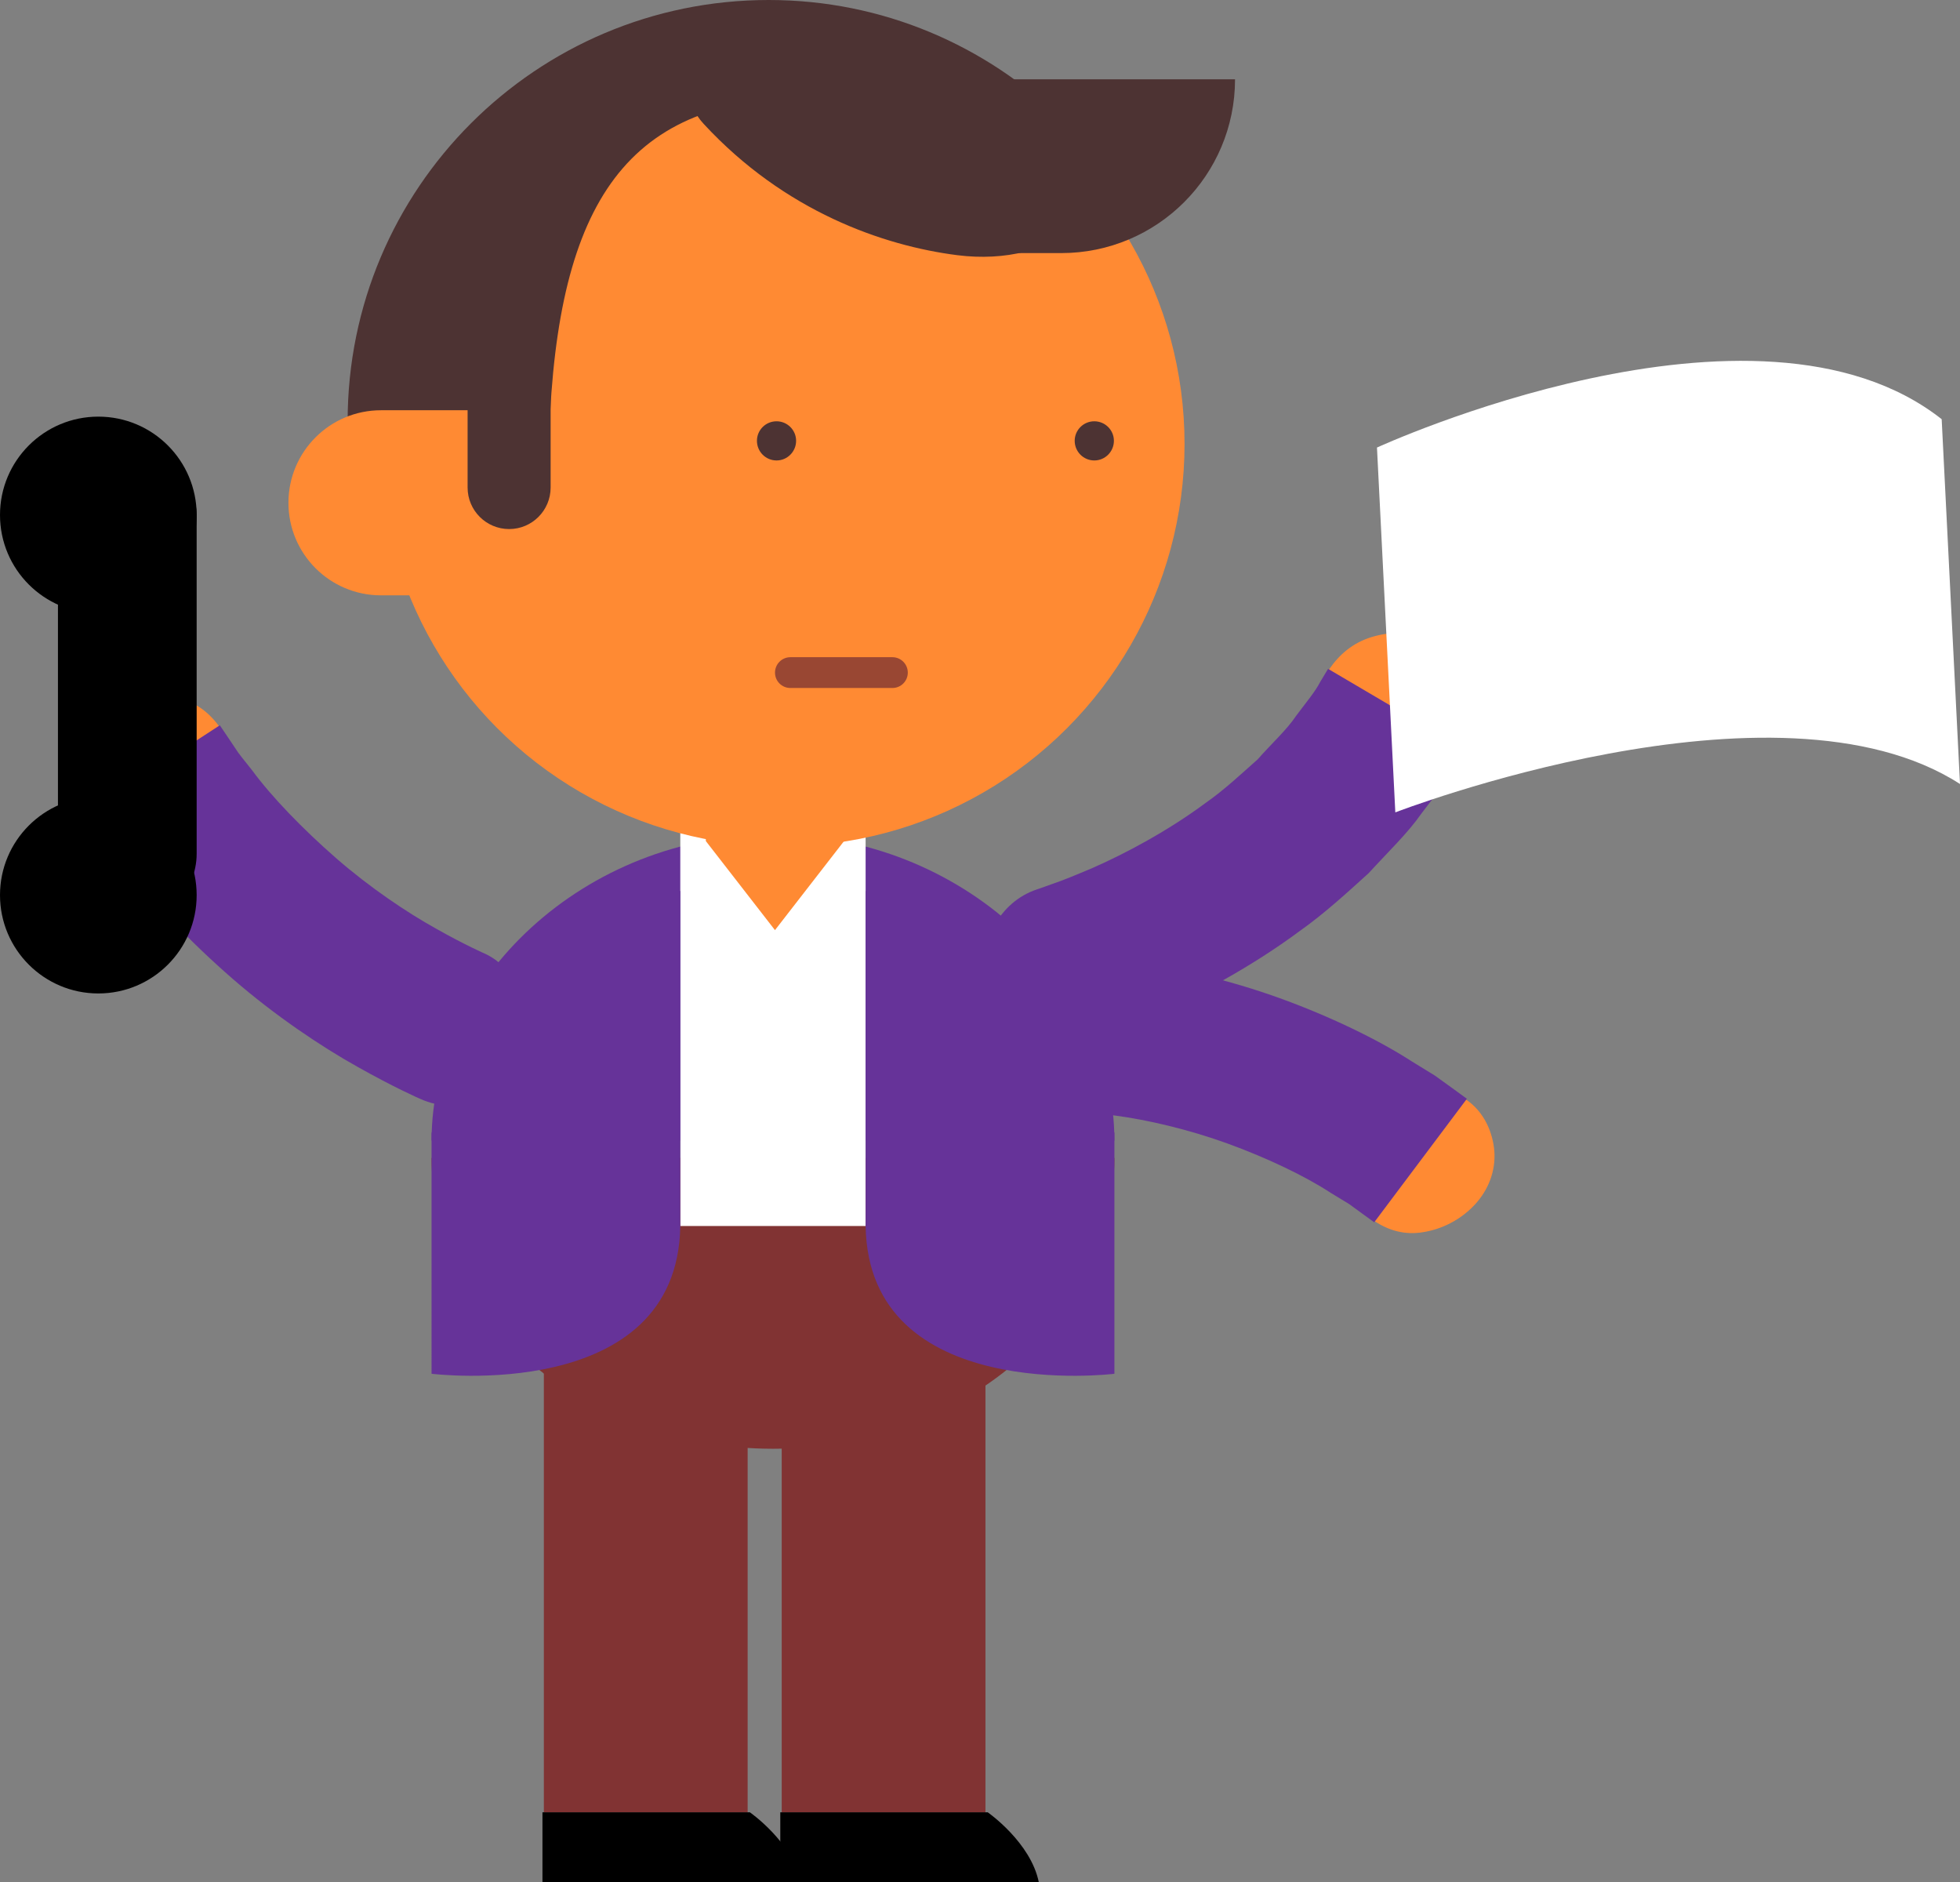 <?xml version="1.0" encoding="utf-8"?>
<!-- Generator: Adobe Illustrator 17.0.0, SVG Export Plug-In . SVG Version: 6.00 Build 0)  -->
<!DOCTYPE svg PUBLIC "-//W3C//DTD SVG 1.1//EN" "http://www.w3.org/Graphics/SVG/1.1/DTD/svg11.dtd">
<svg version="1.1" id="Слой_1" xmlns="http://www.w3.org/2000/svg" xmlns:xlink="http://www.w3.org/1999/xlink" x="0px" y="0px"
	 width="93.585px" height="89.857px" viewBox="0 0 93.585 89.857" enable-background="new 0 0 93.585 89.857" xml:space="preserve">
<rect x="0" y="0" width="93.585" height="89.857" fill="#808080" stroke="none"/>
<g>
	<g>
		<rect x="37.325" y="63.004" fill="#813333" width="9.728" height="23.512"/>
		<path d="M47.163,86.516h-9.906v3.342h12.344C49.22,87.947,47.163,86.516,47.163,86.516z"/>
	</g>
	<g>
		<rect x="25.968" y="63.004" fill="#813333" width="9.73" height="23.512"/>
		<path d="M35.807,86.516h-9.906v3.342h12.344C37.862,87.947,35.807,86.516,35.807,86.516z"/>
	</g>
	<g>
		<path fill="#663399" d="M20.606,54.449c0-7.668,7.297-14.609,16.302-14.609c9.002,0,16.302,6.941,16.302,14.609"/>
		<path fill="#813333" d="M53.21,55.275c0,7.668-7.3,13.885-16.302,13.885c-9.003,0-16.302-6.217-16.302-13.885"/>
		<rect x="32.482" y="38.969" fill="#FFFFFF" width="8.849" height="19.557"/>
		<g>
			<path fill="#663399" d="M41.332,58.525c0.132,8.525,11.878,7.055,11.878,7.055V54.076c0,0-8.718-11.543-11.878-11.543
				C41.332,67.705,41.332,43.879,41.332,58.525z"/>
		</g>
		<g>
			<path fill="#663399" d="M32.482,58.525c-0.13,8.525-11.876,7.055-11.876,7.055V54.076c0,0,8.716-11.543,11.876-11.543
				C32.482,67.705,32.482,43.879,32.482,58.525z"/>
		</g>
	</g>
	<g>
		<path fill="#FF8A33" d="M40.302,40.15l-3.299,4.252l-3.301-4.252v-5.805c0-1.641,1.478-2.973,3.301-2.973l0,0
			c1.822,0,3.299,1.332,3.299,2.973V40.15z"/>
		<g>
			<circle fill="#FF8A33" cx="37.345" cy="21.191" r="19.214"/>
			<path fill="#4D3333" d="M37.52,4.791l13.194,0.918C47.093,2.182,42.159,0,36.703,0C25.6,0,16.599,9,16.599,20.104
				c0,3.688,0.247,2.305,3.227,6.062l1.461-0.52c1.813,0.391,4.922,0.488,4.898-1.566c-0.139-12.359,2.45-18.393,10.291-19.289
				H37.52z"/>
			<path fill="#4D3333" d="M38.012,21.043c0,0.517-0.42,0.938-0.933,0.938c-0.519,0-0.937-0.42-0.937-0.938
				c0-0.514,0.417-0.932,0.937-0.932C37.592,20.111,38.012,20.529,38.012,21.043z"/>
			<path fill="#4D3333" d="M53.186,21.043c0,0.517-0.419,0.938-0.936,0.938s-0.936-0.42-0.936-0.938
				c0-0.514,0.419-0.932,0.936-0.932S53.186,20.529,53.186,21.043z"/>
			<path fill="#FF8A33" d="M28.275,24.002c0,2.439-1.978,4.418-4.418,4.418H18.19c-2.441,0-4.418-1.979-4.418-4.418l0,0
				c0-2.44,1.977-4.418,4.418-4.418h5.667C26.297,19.584,28.275,21.562,28.275,24.002L28.275,24.002z"/>
			<path fill="#4D3333" d="M50.574,5.67c3.802,4.318-0.286,7.094-4.863,6.512c-3.537-0.449-8.245-2.086-12.109-6.264
				C29.742,1.746,50.574,5.67,50.574,5.67z"/>
			<path fill="#4D3333" d="M26.291,23.273c0,1.096-0.888,1.983-1.98,1.983l0,0c-1.096,0-1.984-0.887-1.984-1.983v-5.166
				c0-1.094,0.888-1.984,1.984-1.984l0,0c1.093,0,1.98,0.891,1.98,1.984V23.273z"/>
			<path fill="#4D3333" d="M58.97,3.785L58.97,3.785c0,4.584-3.717,8.297-8.299,8.297H48.3c-4.583,0-8.298-3.713-8.298-8.297l0,0"/>
			<path fill="#FF8A33" d="M53.692,1.91"/>
		</g>
	</g>
	<g>
		<g>
			<g>
				<g>
					<path fill="#FF8A33" d="M4.183,38.731c-0.629-0.877-0.691-1.976-0.45-2.885c0.256-0.923,0.89-1.701,1.809-2.17
						c0.919-0.47,1.939-0.564,2.819-0.384c0.9,0.172,1.579,0.671,2.088,1.363c0.899,1.421,0.513,3.527-1.076,4.865
						C7.806,40.841,5.361,40.576,4.183,38.731z"/>
					<path fill="#663399" d="M10.496,34.623c0,0,0.148,0.22,0.408,0.604c0.129,0.193,0.286,0.427,0.466,0.695
						c0.191,0.26,0.426,0.539,0.67,0.852c0.942,1.281,2.424,2.808,4.019,4.202c1.6,1.393,3.374,2.585,4.764,3.356
						c1.385,0.784,2.348,1.202,2.348,1.202c1.544,0.72,2.242,2.671,1.741,4.707c-0.495,2.044-2.866,3.138-4.88,2.201
						c0,0-1.229-0.535-2.961-1.515c-1.738-0.967-3.947-2.451-5.953-4.193c-2.003-1.74-3.852-3.672-5.045-5.273
						c-0.307-0.393-0.589-0.754-0.838-1.073c-0.227-0.335-0.425-0.628-0.588-0.869c-0.325-0.483-0.511-0.758-0.511-0.758"/>
				</g>
			</g>
		</g>
		<g>
			<g>
				<g>
					<path fill="#FF8A33" d="M63.459,31.958c0.493-0.722,1.141-1.272,2.022-1.543c0.87-0.269,1.911-0.294,2.873,0.08
						c0.962,0.375,1.651,1.113,1.953,2.079c0.294,0.954,0.26,2.166-0.405,3.177c-0.31,0.515-0.698,0.95-1.124,1.283
						c-0.444,0.321-0.959,0.516-1.454,0.617c-1.001,0.198-1.988-0.05-2.783-0.708c-0.794-0.659-1.271-1.577-1.447-2.463
						c-0.091-0.447-0.086-0.877-0.025-1.3C63.109,32.744,63.233,32.332,63.459,31.958z"/>
					<path fill="#663399" d="M69.951,35.779c0,0-0.193,0.318-0.531,0.876c-0.312,0.576-0.883,1.308-1.56,2.193
						c-0.64,0.92-1.577,1.813-2.512,2.836c-1.02,0.923-2.102,1.921-3.289,2.76c-2.34,1.734-4.887,3.081-6.844,3.94
						c-0.984,0.418-1.81,0.754-2.401,0.953c-0.585,0.215-0.924,0.326-0.924,0.326c-2.248,0.753-4.576-0.538-4.893-2.619
						c-0.313-2.068,0.74-3.993,2.501-4.582c0,0,0.272-0.089,0.743-0.263c0.477-0.159,1.139-0.431,1.931-0.767
						c1.572-0.691,3.593-1.767,5.386-3.097c0.919-0.643,1.719-1.4,2.492-2.085c0.675-0.767,1.396-1.413,1.845-2.091
						c0.488-0.649,0.922-1.171,1.135-1.595c0.243-0.404,0.382-0.635,0.382-0.635"/>
				</g>
			</g>
		</g>
		<g>
			<g>
				<g>
					<path fill="#FF8A33" d="M70.009,52.496c0.858,0.584,1.271,1.561,1.343,2.467c0.063,0.923-0.268,1.836-0.955,2.566
						c-0.688,0.73-1.585,1.155-2.437,1.29c-0.868,0.147-1.636-0.069-2.311-0.515c-1.25-0.969-1.583-2.992-0.59-4.754
						C66.031,51.818,68.336,51.214,70.009,52.496z"/>
					<path fill="#663399" d="M65.615,58.349c0,0-0.202-0.147-0.556-0.403c-0.177-0.129-0.391-0.285-0.637-0.465
						c-0.26-0.158-0.553-0.337-0.873-0.531c-1.253-0.821-3.069-1.681-4.95-2.366c-1.884-0.682-3.858-1.133-5.353-1.33
						c-1.494-0.21-2.491-0.248-2.491-0.248c-1.612-0.097-2.912-1.619-3.181-3.638c-0.276-2.025,1.445-3.851,3.565-3.725
						c0,0,1.28,0.048,3.165,0.314c1.887,0.252,4.372,0.818,6.77,1.682c2.394,0.863,4.711,1.979,6.323,3.021
						c0.409,0.251,0.783,0.481,1.115,0.685c0.316,0.228,0.591,0.427,0.818,0.59c0.453,0.329,0.711,0.517,0.711,0.517"/>
				</g>
			</g>
		</g>
	</g>
	<path fill="#994733" d="M43.345,32.109c0,0.406-0.329,0.734-0.735,0.734h-4.871c-0.406,0-0.735-0.328-0.735-0.734l0,0
		c0-0.406,0.329-0.736,0.735-0.736h4.871C43.016,31.373,43.345,31.703,43.345,32.109L43.345,32.109z"/>
	<path d="M9.39,40.752c0,1.828-1.482,3.311-3.311,3.311l0,0c-1.829,0-3.312-1.482-3.312-3.311V24.65
		c0-1.828,1.482-3.311,3.312-3.311l0,0c1.828,0,3.311,1.483,3.311,3.311V40.752z"/>
	<circle cx="4.695" cy="24.584" r="4.695"/>
	<circle cx="4.695" cy="42.73" r="4.695"/>
</g>
<path fill="#FFFFFF" d="M93.585,37.426c-8.793-5.668-26.962,1.355-26.962,1.355l-0.876-17.416c0,0,18.105-8.332,26.963-1.354
	L93.585,37.426z"/>
</svg>
